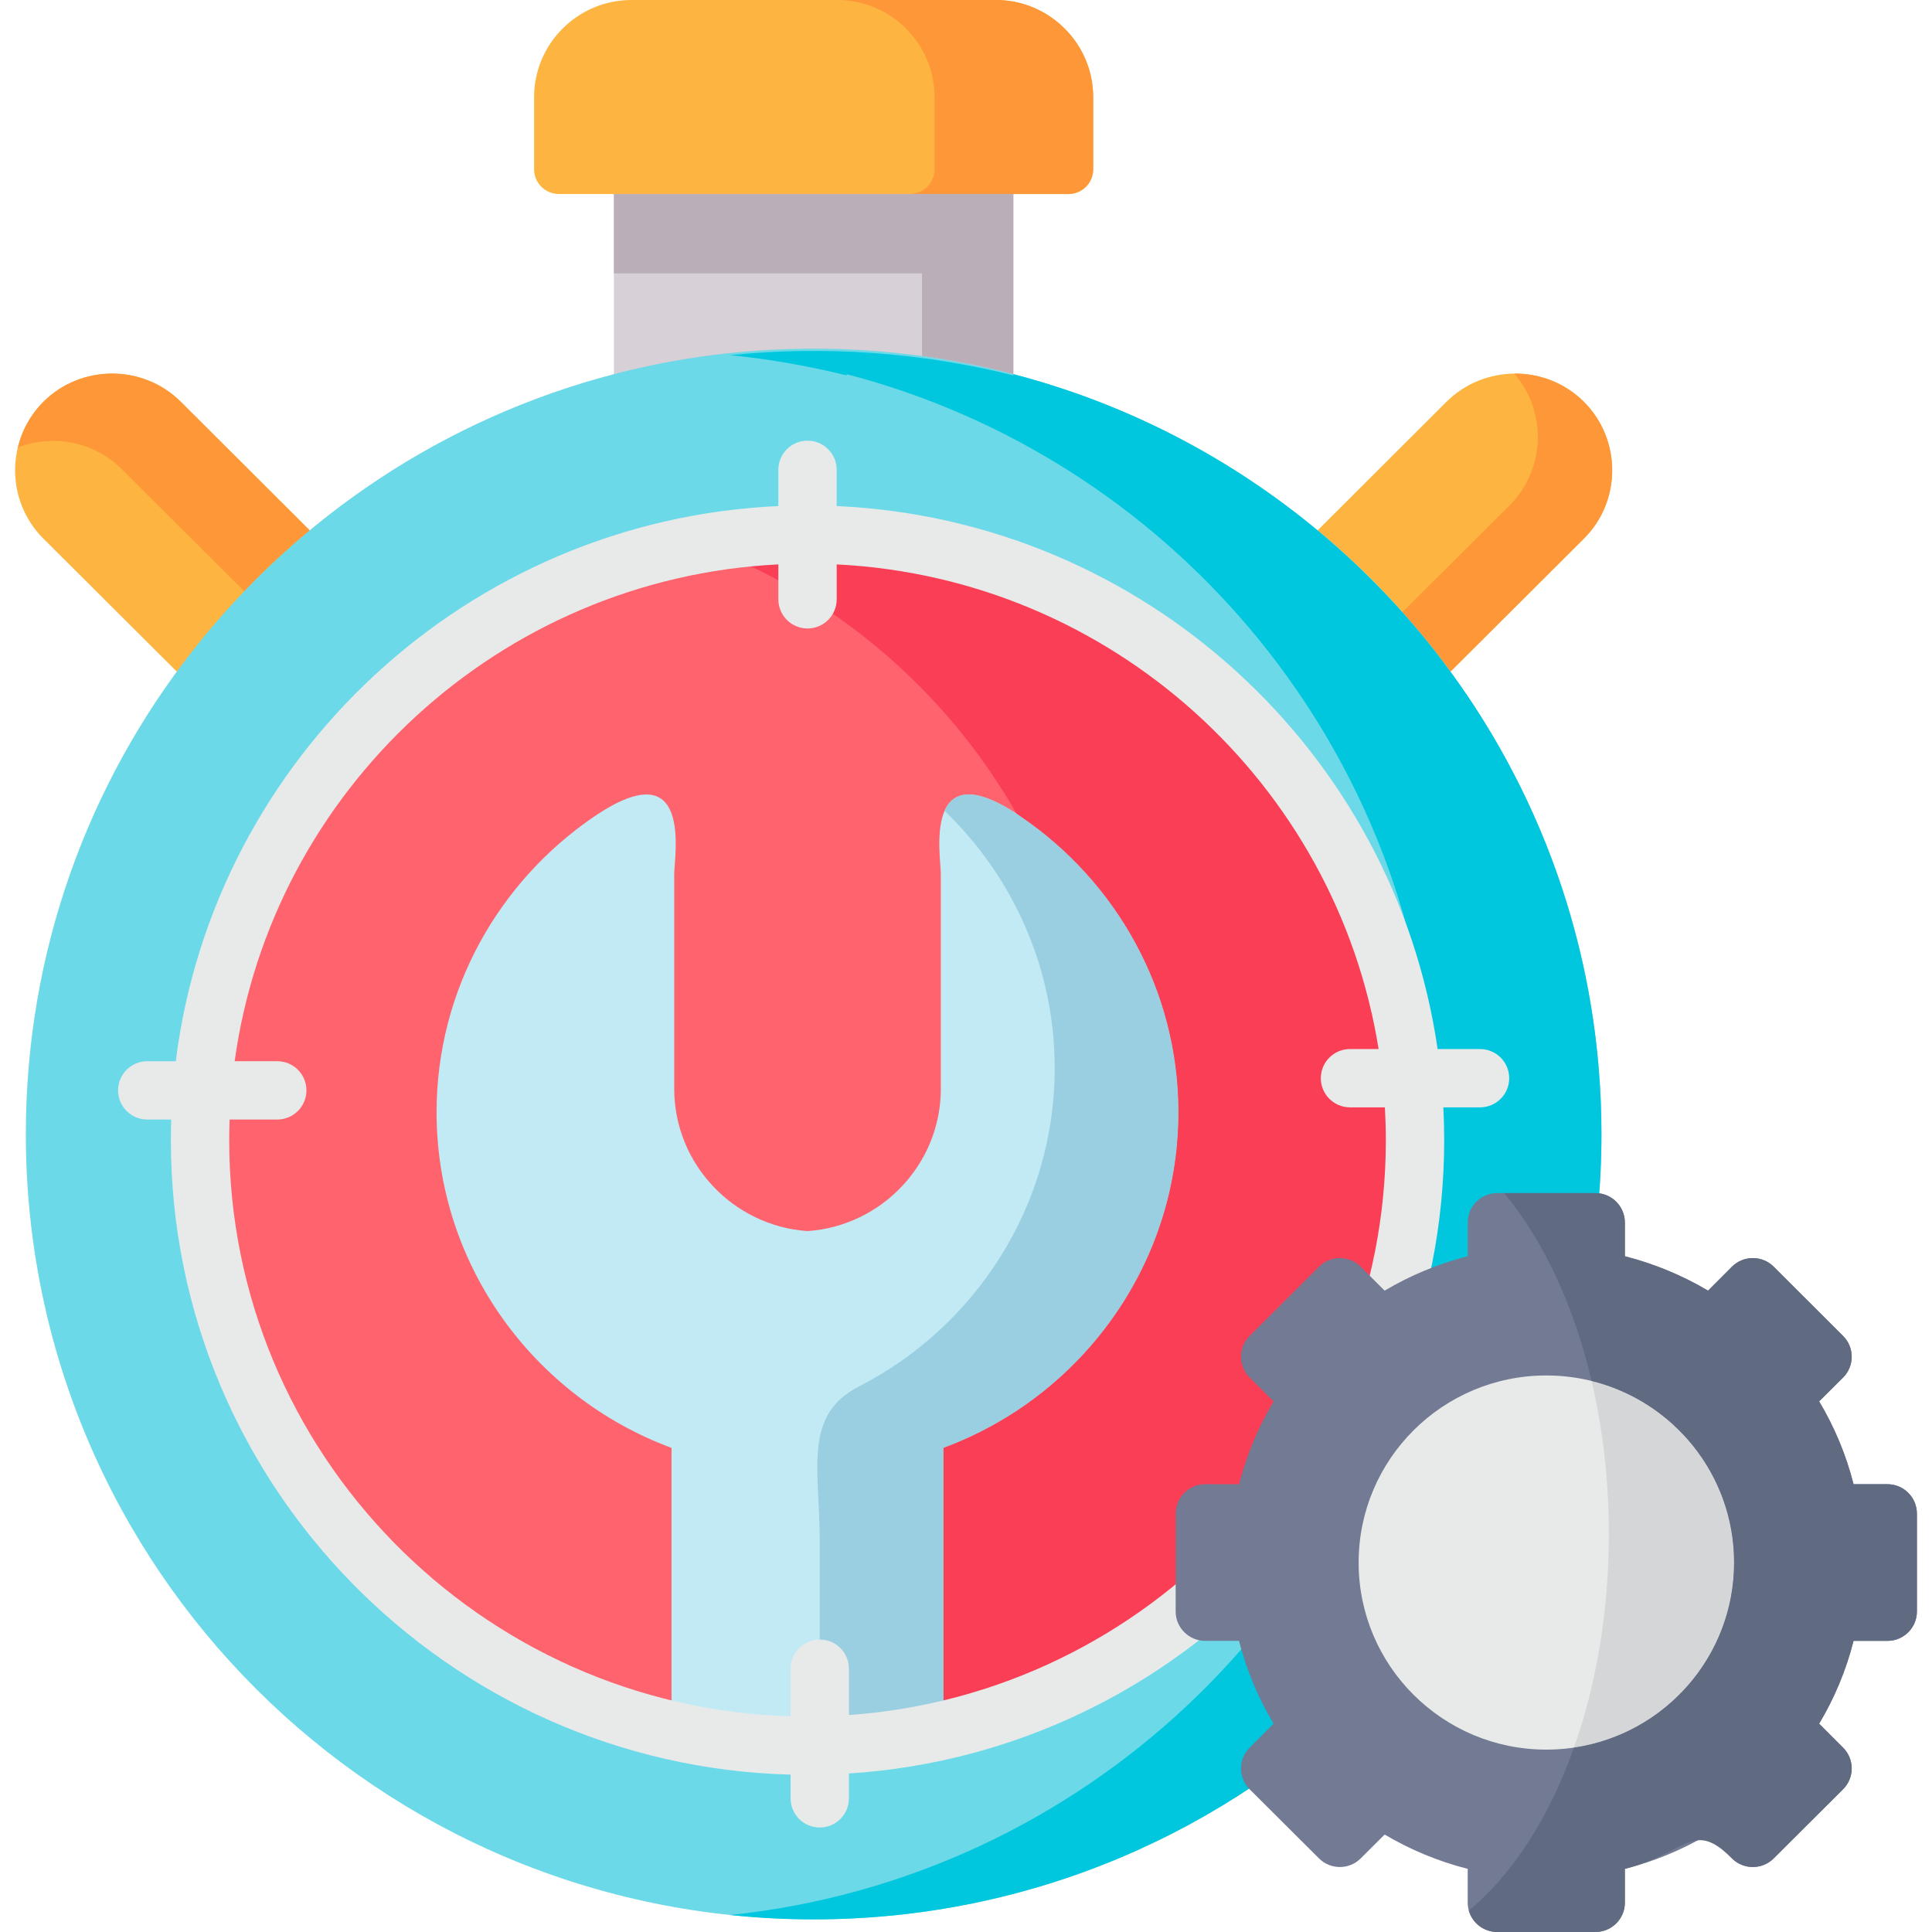 <svg id="Capa_1" enable-background="new 0 0 512 512" height="512" viewBox="0 0 512 512" width="512" xmlns="http://www.w3.org/2000/svg"><g><g><path clip-rule="evenodd" d="m94.99 153.41-47.088-46.941c-10.012-9.951-26.381-9.951-36.393 0-10.012 9.981-10.012 26.329 0 36.28l48.247 48.096z" fill="#fdb440" fill-rule="evenodd"/></g><g><path clip-rule="evenodd" d="m82.067 140.557-34.165-34.088c-10.012-9.951-26.381-9.951-36.393 0-3.446 3.465-5.704 7.671-6.774 12.113 9.21-3.554 20.113-1.659 27.54 5.745l32.472 32.37c5.466-5.715 11.259-11.105 17.32-16.14z" fill="#fe9737" fill-rule="evenodd"/></g><g><path clip-rule="evenodd" d="m268.548 124.002v-97.437h-27.451-78.401v97.437z" fill="#d7d0d6" fill-rule="evenodd"/></g><g><path clip-rule="evenodd" d="m289.701 25.707c0-14.157-11.616-25.707-25.787-25.707h-96.583c-14.171 0-25.787 11.55-25.787 25.707v19.161c0 3.613 2.941 6.545 6.566 6.545h14.587 105.852 14.587c3.624 0 6.566-2.932 6.566-6.545v-19.161z" fill="#fdb440" fill-rule="evenodd"/></g><g><path clip-rule="evenodd" d="m289.701 44.868v-19.161c0-14.157-11.616-25.707-25.787-25.707h-42.038c14.171 0 25.787 11.55 25.787 25.707v19.161c0 3.613-2.941 6.545-6.566 6.545h27.451 14.587c3.625 0 6.566-2.932 6.566-6.545z" fill="#fe9737" fill-rule="evenodd"/></g><g><path clip-rule="evenodd" d="m419.736 142.749c10.012-9.951 10.012-26.299 0-36.28-10.012-9.951-26.381-9.951-36.393 0l-34.165 34.088c13.22 10.958 25.044 23.545 35.205 37.434z" fill="#fdb440" fill-rule="evenodd"/></g><g><path clip-rule="evenodd" d="m419.736 142.749c10.012-9.951 10.012-26.299 0-36.28-5.08-5.035-11.765-7.522-18.449-7.463 8.734 10.04 8.318 25.381-1.248 34.947l-28.401 28.283c4.516 5.035 8.764 10.306 12.745 15.756z" fill="#fe9737" fill-rule="evenodd"/></g><g><path clip-rule="evenodd" d="m268.548 51.413h-27.451-78.401v21.027h54.159 27.481v21.916c8.229 1.125 16.31 2.725 24.213 4.798v-47.741z" fill="#baafb9" fill-rule="evenodd"/></g><g><path clip-rule="evenodd" d="m424.4 300.542c0-96.726-66.161-178.021-155.852-201.388-16.904-4.413-34.64-6.752-52.911-6.752-18.301 0-36.037 2.34-52.941 6.752-89.69 23.367-155.851 104.663-155.851 201.388 0 114.939 93.463 208.111 208.792 208.111 115.299 0 208.763-93.171 208.763-208.111z" fill="#6bd9e7" fill-rule="evenodd"/></g><g><path clip-rule="evenodd" d="m424.4 300.542c0-45.816-14.854-88.167-40.018-122.551-10.16-13.89-21.984-26.477-35.205-37.434-23.173-19.25-50.564-33.584-80.629-41.403v.326c-24.539-6.13-49.97-7.907-75.044-5.36 10.368 1.037 20.677 2.843 30.838 5.36v-.326c84.848 22.093 148.632 96.074 155.257 185.899.386 5.124.594 10.277.594 15.489 0 59.617-25.163 113.399-65.478 151.337-32.353 30.475-74.48 50.732-121.211 55.619 7.279.77 14.646 1.155 22.133 1.155 115.299 0 208.763-93.171 208.763-208.111z" fill="#00c7dd" fill-rule="evenodd"/></g><g><path clip-rule="evenodd" d="m214.003 462.63c88.68 0 160.991-72.085 160.991-160.489 0-88.374-72.311-160.489-160.991-160.489s-160.991 72.116-160.991 160.49c0 88.403 72.311 160.488 160.991 160.488z" fill="#fe636e" fill-rule="evenodd"/></g><g><path clip-rule="evenodd" d="m312.309 294.767c0-32.459-16.577-61.216-41.711-78.334-26.381-17.947-21.271 10.425-21.271 15.193v56.951c0 19.902-15.686 36.339-35.324 37.671-19.637-1.333-35.324-17.77-35.324-37.671v-56.951c0-4.768 5.11-33.14-21.271-15.193-25.134 17.118-41.711 45.875-41.711 78.334 0 40.663 26.025 75.55 62.269 88.937v74.899c11.586 2.636 23.648 4.028 36.037 4.028s24.45-1.392 36.037-4.028v-74.899c36.244-13.387 62.269-48.274 62.269-88.937z" fill="#c1eaf4" fill-rule="evenodd"/></g><g><path clip-rule="evenodd" d="m250.04 400.94v-17.236c6.833-2.517 13.309-5.834 19.34-9.773 25.787-17 42.929-46.171 42.929-79.163 0-32.459-16.577-61.216-41.711-78.334l-1.218-.829c-11.794-7.671-16.934-5.568-19.073-.74 17.974 17.296 29.204 41.492 29.204 68.205 0 36.664-21.153 68.62-51.901 84.376-14.884 7.641-10.368 21.945-10.368 40.959v54.197c11.26-.207 22.222-1.599 32.798-3.998z" fill="#99cfe0" fill-rule="evenodd"/></g><g><path clip-rule="evenodd" d="m368.963 258.458c-19.103-67.406-81.253-116.805-154.96-116.805-9.834 0-19.459.889-28.817 2.577 35.799 13.209 65.567 38.708 84.194 71.374.386.267.802.533 1.218.829 25.134 17.118 41.711 45.875 41.711 78.334 0 32.992-17.112 62.164-42.929 79.163-6.031 3.939-12.507 7.256-19.34 9.773v17.236 57.662c57.338-13.061 103.03-56.685 118.924-112.748 3.922-13.89 6.031-28.55 6.031-43.713-.001-15.132-2.11-29.792-6.032-43.682z" fill="#f93e55" fill-rule="evenodd"/></g><path d="m392.225 278.008h-11.244c-11.416-78.875-77.919-140.222-159.248-143.898v-9.605c0-4.267-3.46-7.726-7.73-7.726s-7.73 3.459-7.73 7.726v9.605c-82.436 3.725-149.646 66.702-159.69 147.126h-7.564c-4.27 0-7.73 3.459-7.73 7.726s3.46 7.726 7.73 7.726h6.36c-.058 1.811-.098 3.627-.098 5.453 0 91.256 73.264 165.772 164.23 168.155v6.283c0 4.267 3.46 7.726 7.73 7.726s7.73-3.459 7.73-7.726v-6.588c87.94-5.654 157.754-78.771 157.754-167.85 0-2.911-.075-5.805-.222-8.681h9.723c4.27 0 7.73-3.459 7.73-7.726s-3.461-7.726-7.731-7.726zm-24.96 24.133c0 80.557-62.885 146.743-142.294 152.367v-12.284c0-4.267-3.46-7.726-7.73-7.726s-7.73 3.459-7.73 7.726v12.608c-82.439-2.378-148.769-69.957-148.769-152.692 0-1.826.044-3.642.108-5.453h12.631c4.27 0 7.73-3.459 7.73-7.726s-3.46-7.726-7.73-7.726h-11.298c9.914-71.886 70.188-127.986 144.09-131.663v9.257c0 4.267 3.46 7.726 7.73 7.726s7.73-3.459 7.73-7.726v-9.257c72.792 3.622 132.365 58.103 143.612 128.435h-7.582c-4.27 0-7.73 3.459-7.73 7.726s3.46 7.726 7.73 7.726h9.249c.162 2.876.253 5.769.253 8.682z" fill="#e8eaea"/><g><path clip-rule="evenodd" d="m388.957 332.913c-7.843 2.014-15.241 5.094-22.014 9.122l-6.358-6.367c-3.03-3.021-7.992-3.021-11.022 0l-18.419 18.391c-3.03 3.021-3.03 7.967 0 10.988l6.358 6.338c-4.04 6.752-7.13 14.127-9.15 21.945h-8.972c-4.308 0-7.813 3.495-7.813 7.789v25.973c0 4.265 3.535 7.759 7.813 7.759h8.972c2.02 7.819 5.11 15.193 9.15 21.945l-6.358 6.367c-3.03 3.021-3.03 7.967 0 10.988l18.419 18.362c3.03 3.021 7.992 3.021 11.022 0l6.358-6.338c6.774 3.998 14.171 7.108 22.014 9.092v8.974c0 4.265 3.506 7.759 7.813 7.759h26.054c4.278 0 7.784-3.495 7.784-7.759v-8.974c7.843-1.984 15.241-5.094 22.044-9.092l6.358 6.338c3.03 3.021 7.992 3.021 11.022 0l18.419-18.362c3.03-3.021 3.03-7.967 0-10.988l-6.358-6.367c4.04-6.752 7.13-14.127 9.121-21.945h9.002c4.278 0 7.784-3.495 7.784-7.759v-25.973c0-4.294-3.506-7.789-7.784-7.789h-9.002c-1.99-7.819-5.08-15.193-9.121-21.945l6.358-6.338c3.03-3.021 3.03-7.967 0-10.988l-18.419-18.391c-3.03-3.021-7.992-3.021-11.022 0l-6.358 6.367c-6.803-4.028-14.201-7.108-22.044-9.122v-8.944c0-4.294-3.506-7.789-7.784-7.789h-26.054c-4.308 0-7.813 3.495-7.813 7.789z" fill="#737a93" fill-rule="evenodd"/></g><g><path clip-rule="evenodd" d="m360.051 414.09c0 27.395 22.281 49.577 49.732 49.577 27.481 0 49.762-22.182 49.762-49.577 0-27.365-22.281-49.577-49.762-49.577-27.451 0-49.732 22.212-49.732 49.577z" fill="#e8eaea" fill-rule="evenodd"/></g><g><path clip-rule="evenodd" d="m426.361 406.538c0 20.672-3.387 40.041-9.239 56.596 24.005-3.524 42.424-24.137 42.424-49.044 0-23.248-16.072-42.765-37.76-48.126 2.941 12.557 4.575 26.269 4.575 40.574z" fill="#d4d6d8" fill-rule="evenodd"/></g><g><path clip-rule="evenodd" d="m421.785 365.964c21.687 5.36 37.76 24.877 37.76 48.126 0 24.907-18.419 45.52-42.424 49.044-6.566 18.54-16.28 33.614-27.867 43.18.921 3.287 3.951 5.686 7.516 5.686h26.054c4.278 0 7.784-3.495 7.784-7.759v-8.974c10.428-2.636 14.854-7.226 19.34-7.582 2.614-.207 5.229 1.007 9.061 4.827 3.03 3.021 7.992 3.021 11.022 0l18.419-18.362c3.03-3.021 3.03-7.967 0-10.988l-6.358-6.367c4.04-6.752 7.13-14.127 9.121-21.945h9.002c4.278 0 7.784-3.495 7.784-7.759v-25.973c0-4.294-3.506-7.789-7.784-7.789h-9.002c-1.99-7.819-5.08-15.193-9.121-21.945l6.358-6.338c3.03-3.021 3.03-7.967 0-10.988l-18.419-18.391c-3.03-3.021-7.992-3.021-11.022 0l-6.358 6.367c-6.803-4.028-14.201-7.108-22.044-9.122v-8.944c0-4.265-3.476-7.759-7.724-7.789h-.059-24.213c10.34 12.41 18.451 29.676 23.174 49.785z" fill="#606b82" fill-rule="evenodd"/></g></g></svg>